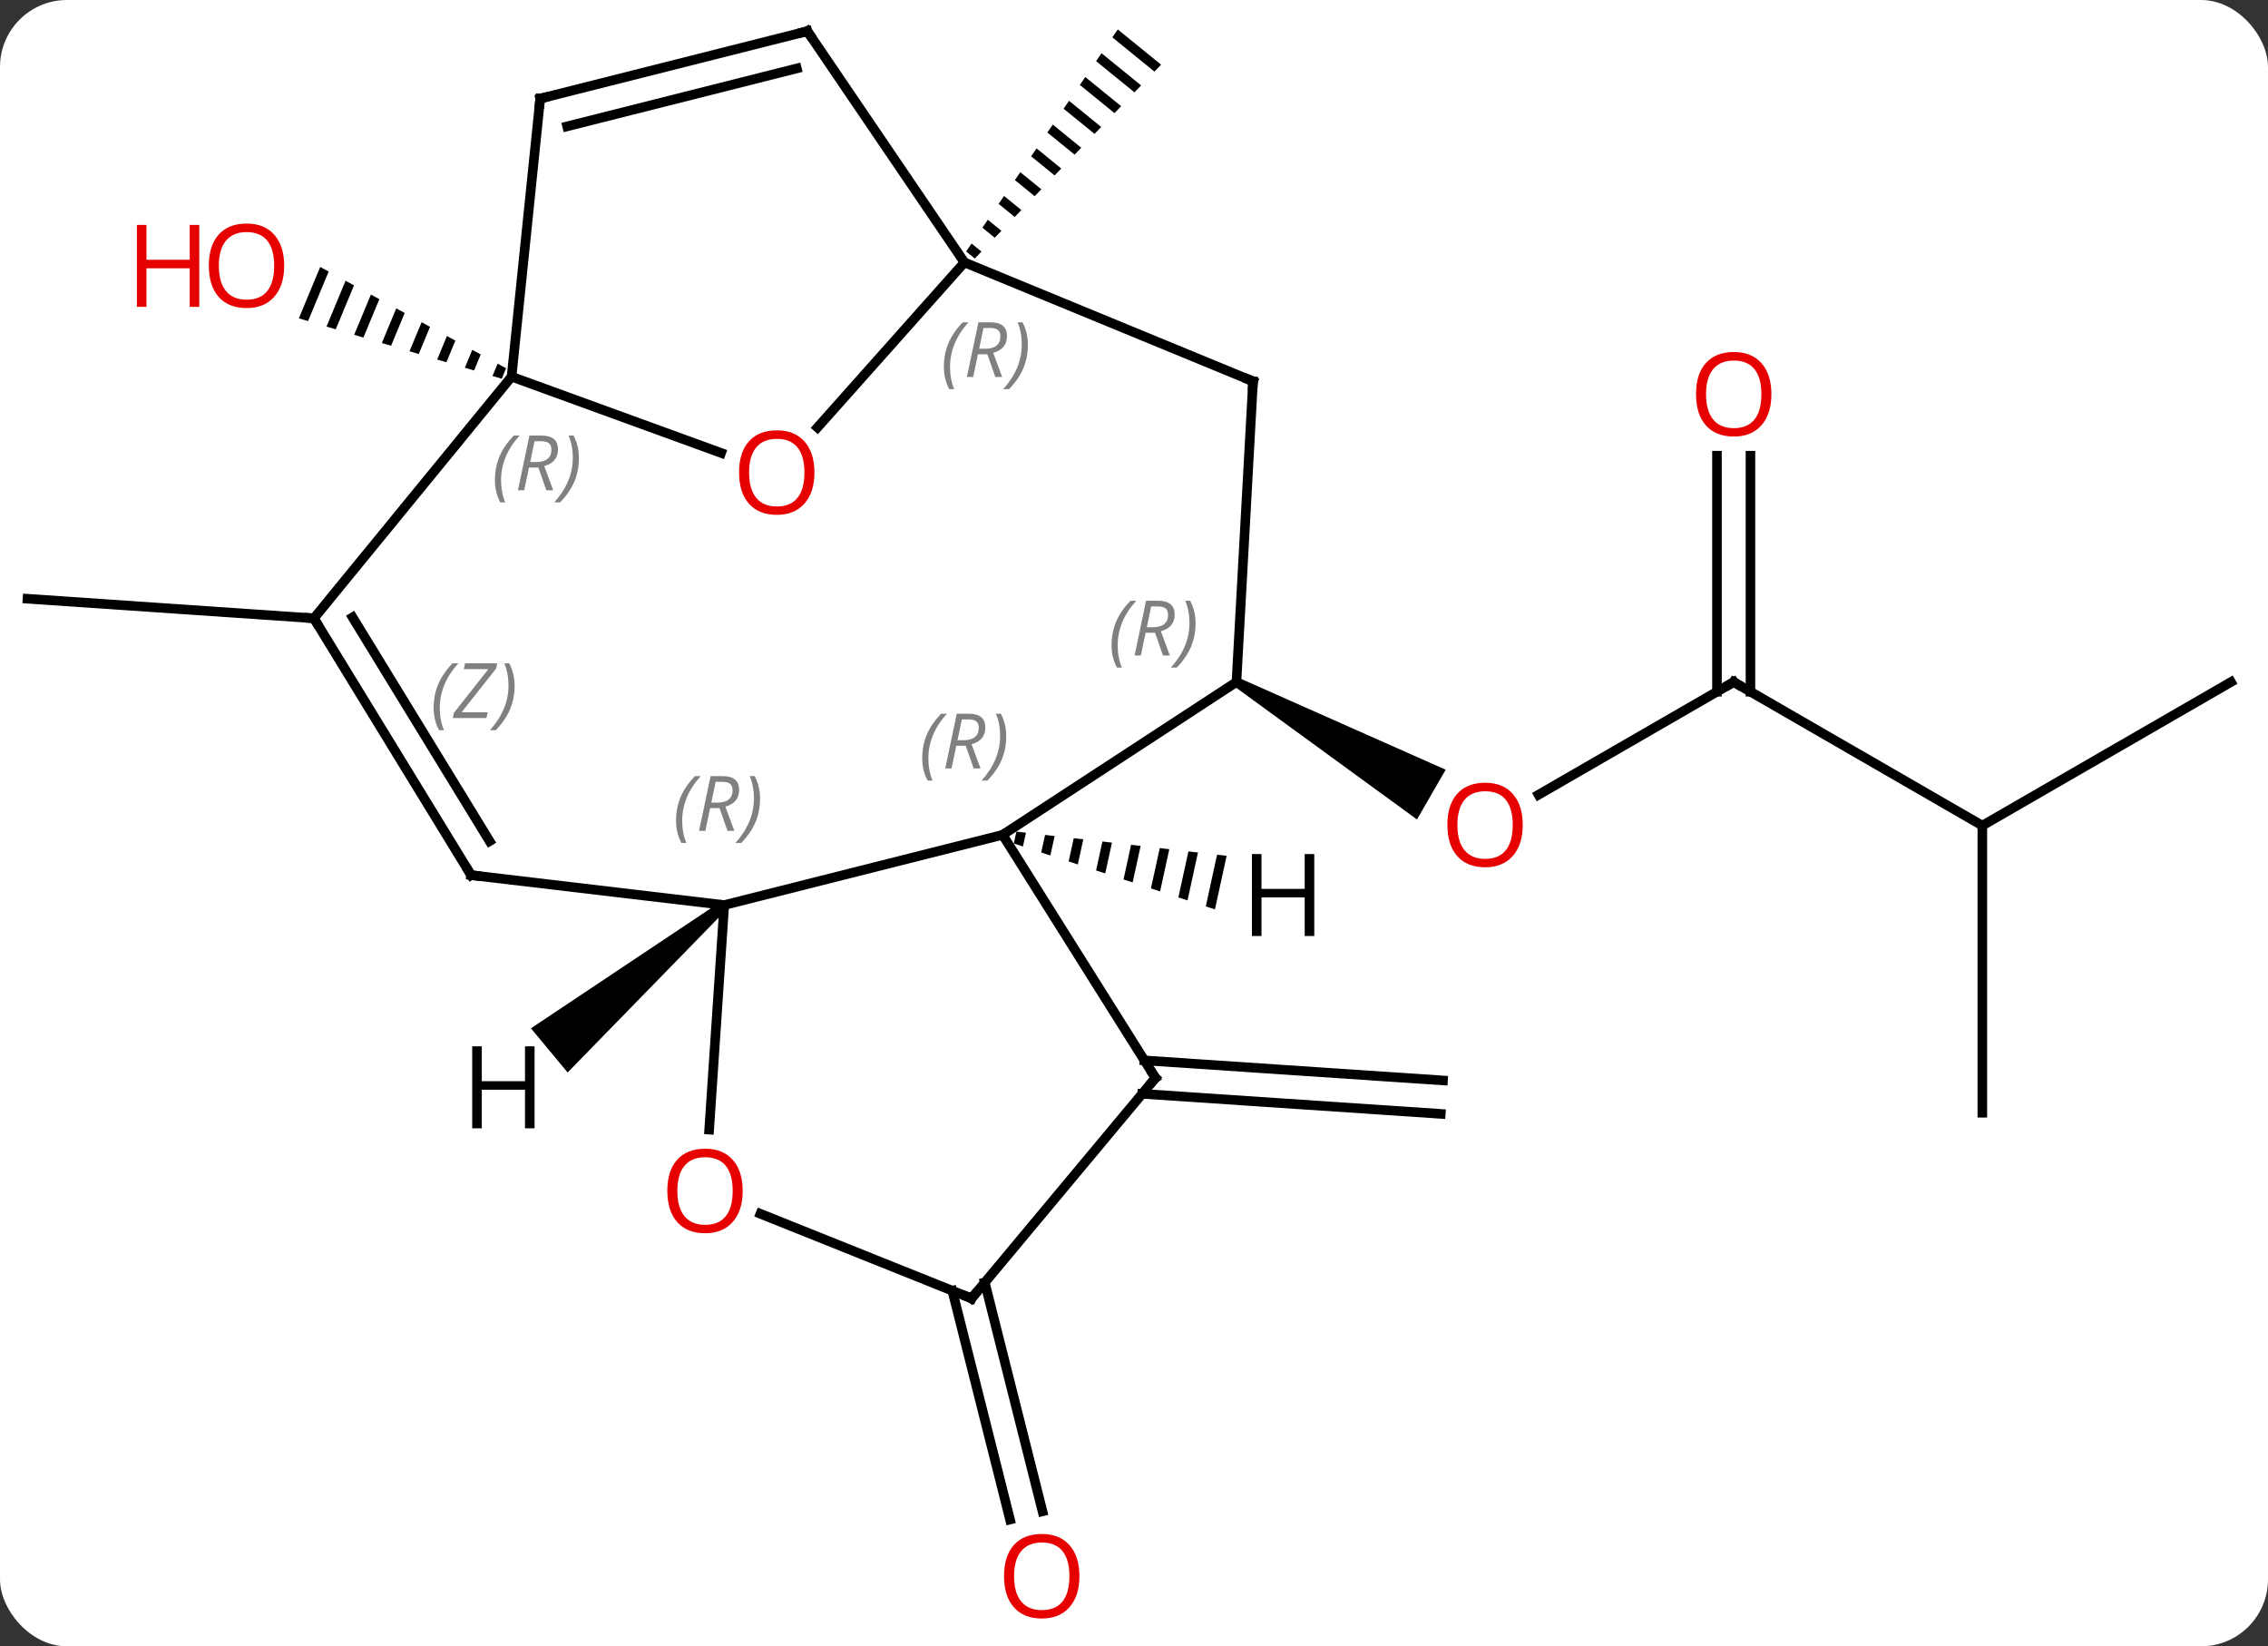<svg width="237" viewBox="0 0 237 172" style="fill-opacity:1; color-rendering:auto; color-interpolation:auto; text-rendering:auto; stroke:black; stroke-linecap:square; stroke-miterlimit:10; shape-rendering:auto; stroke-opacity:1; fill:black; stroke-dasharray:none; font-weight:normal; stroke-width:1; font-family:'Open Sans'; font-style:normal; stroke-linejoin:miter; font-size:12; stroke-dashoffset:0; image-rendering:auto;" height="172" class="cas-substance-image" xmlns:xlink="http://www.w3.org/1999/xlink" xmlns="http://www.w3.org/2000/svg"><rect x="0" y="0" width="237" height="172" fill="#333333" stroke="none"/><svg class="cas-substance-single-component"><rect y="0" x="0" width="237" stroke="none" ry="7" rx="7" height="172" fill="white" class="cas-substance-group"/><svg y="0" x="0" width="237" viewBox="0 0 237 172" style="fill:black;" height="172" class="cas-substance-single-component-image"><svg><g><g transform="translate(118,84)" style="text-rendering:geometricPrecision; color-rendering:optimizeQuality; color-interpolation:linearRGB; stroke-linecap:butt; image-rendering:optimizeQuality;"><line y2="-12.744" y1="-0.97" x2="63.168" x1="42.773" style="fill:none;"/><path style="stroke:none;" d="M10.955 -12.311 L11.455 -13.177 L33.071 -3.583 L30.071 1.613 Z"/><line y2="2.256" y1="-12.744" x2="89.148" x1="63.168" style="fill:none;"/><line y2="-36.392" y1="-11.734" x2="64.918" x1="64.918" style="fill:none;"/><line y2="-36.392" y1="-11.734" x2="61.418" x1="61.418" style="fill:none;"/><line y2="32.256" y1="2.256" x2="89.148" x1="89.148" style="fill:none;"/><line y2="-12.744" y1="2.256" x2="115.128" x1="89.148" style="fill:none;"/><line y2="26.786" y1="28.881" x2="1.588" x1="32.79" style="fill:none;"/><line y2="30.278" y1="32.373" x2="1.353" x1="32.556" style="fill:none;"/><line y2="49.99" y1="73.898" x2="-15.093" x1="-9.062" style="fill:none;"/><line y2="50.846" y1="74.754" x2="-18.487" x1="-12.456" style="fill:none;"/><line y2="-19.401" y1="-21.447" x2="-85.197" x1="-115.128" style="fill:none;"/><path style="stroke:none;" d="M-1.196 -80.925 L-1.762 -80.097 L-1.762 -80.097 L2.634 -76.522 L2.634 -76.522 L3.329 -77.246 L3.329 -77.246 L-1.196 -80.925 ZM-2.894 -78.44 L-3.46 -77.611 L-3.46 -77.611 L0.548 -74.352 L0.548 -74.352 L1.244 -75.076 L1.244 -75.076 L-2.894 -78.44 ZM-4.592 -75.954 L-5.157 -75.126 L-5.157 -75.126 L-1.537 -72.182 L-1.537 -72.182 L-0.842 -72.906 L-0.842 -72.906 L-4.592 -75.954 ZM-6.289 -73.469 L-6.855 -72.64 L-6.855 -72.64 L-3.623 -70.012 L-3.623 -70.012 L-2.928 -70.736 L-2.928 -70.736 L-6.289 -73.469 ZM-7.987 -70.983 L-8.553 -70.155 L-5.708 -67.842 L-5.708 -67.842 L-5.013 -68.565 L-5.013 -68.565 L-7.987 -70.983 ZM-9.685 -68.498 L-10.251 -67.669 L-10.251 -67.669 L-7.794 -65.672 L-7.794 -65.672 L-7.099 -66.395 L-7.099 -66.395 L-9.685 -68.498 ZM-11.383 -66.012 L-11.948 -65.184 L-11.948 -65.184 L-9.88 -63.502 L-9.88 -63.502 L-9.184 -64.225 L-9.184 -64.225 L-11.383 -66.012 ZM-13.08 -63.527 L-13.646 -62.699 L-13.646 -62.699 L-11.965 -61.332 L-11.965 -61.332 L-11.27 -62.055 L-11.27 -62.055 L-13.08 -63.527 ZM-14.778 -61.041 L-15.344 -60.213 L-15.344 -60.213 L-14.051 -59.162 L-14.051 -59.162 L-13.355 -59.885 L-13.355 -59.885 L-14.778 -61.041 ZM-16.476 -58.556 L-17.042 -57.728 L-17.042 -57.728 L-16.136 -56.992 L-16.136 -56.992 L-15.441 -57.715 L-15.441 -57.715 L-16.476 -58.556 Z"/><path style="stroke:none;" d="M-84.538 -56.112 L-86.772 -50.742 L-86.772 -50.742 L-85.809 -50.455 L-85.809 -50.455 L-83.655 -55.631 L-84.538 -56.112 ZM-81.889 -54.669 L-83.881 -49.881 L-83.881 -49.881 L-82.917 -49.594 L-82.917 -49.594 L-81.007 -54.187 L-81.889 -54.669 ZM-79.241 -53.225 L-80.99 -49.021 L-80.99 -49.021 L-80.026 -48.734 L-80.026 -48.734 L-78.358 -52.744 L-79.241 -53.225 ZM-76.593 -51.781 L-78.099 -48.161 L-78.099 -48.161 L-77.135 -47.874 L-77.135 -47.874 L-75.71 -51.3 L-75.71 -51.3 L-76.593 -51.781 ZM-73.944 -50.337 L-75.207 -47.3 L-75.207 -47.3 L-74.244 -47.014 L-73.061 -49.856 L-73.061 -49.856 L-73.944 -50.337 ZM-71.296 -48.894 L-72.316 -46.44 L-72.316 -46.44 L-71.352 -46.154 L-70.413 -48.413 L-71.296 -48.894 ZM-68.647 -47.45 L-69.425 -45.58 L-68.461 -45.293 L-68.461 -45.293 L-67.764 -46.969 L-67.764 -46.969 L-68.647 -47.45 ZM-65.999 -46.006 L-66.534 -44.72 L-65.57 -44.433 L-65.116 -45.525 L-65.999 -46.006 Z"/><line y2="10.557" y1="3.219" x2="-42.318" x1="-13.227" style="fill:none;"/><line y2="-12.744" y1="3.219" x2="11.205" x1="-13.227" style="fill:none;"/><line y2="28.617" y1="3.219" x2="2.739" x1="-13.227" style="fill:none;"/><line y2="7.431" y1="10.557" x2="-68.769" x1="-42.318" style="fill:none;"/><line y2="34.019" y1="10.557" x2="-43.893" x1="-42.318" style="fill:none;"/><line y2="-44.16" y1="-12.744" x2="12.939" x1="11.205" style="fill:none;"/><line y2="51.651" y1="28.617" x2="-16.479" x1="2.739" style="fill:none;"/><line y2="-19.401" y1="7.431" x2="-85.197" x1="-68.769" style="fill:none;"/><line y2="-19.505" y1="3.88" x2="-81.157" x1="-66.839" style="fill:none;"/></g><g transform="translate(118,84)" style="stroke-linecap:butt; font-size:8.4px; fill:gray; text-rendering:geometricPrecision; image-rendering:optimizeQuality; color-rendering:optimizeQuality; font-family:'Open Sans'; font-style:italic; stroke:gray; color-interpolation:linearRGB;"><path style="stroke:none;" d="M-72.684 -10.043 Q-72.684 -11.371 -72.215 -12.496 Q-71.746 -13.621 -70.715 -14.699 L-70.106 -14.699 Q-71.074 -13.636 -71.559 -12.464 Q-72.043 -11.293 -72.043 -10.058 Q-72.043 -8.73 -71.606 -7.714 L-72.121 -7.714 Q-72.684 -8.746 -72.684 -10.043 ZM-67.171 -8.98 L-70.686 -8.98 L-70.577 -9.511 L-66.967 -14.089 L-69.53 -14.089 L-69.405 -14.699 L-66.046 -14.699 L-66.155 -14.152 L-69.764 -9.589 L-67.03 -9.589 L-67.171 -8.98 ZM-64.225 -12.355 Q-64.225 -11.027 -64.702 -9.894 Q-65.178 -8.761 -66.194 -7.714 L-66.803 -7.714 Q-64.866 -9.871 -64.866 -12.355 Q-64.866 -13.683 -65.303 -14.699 L-64.788 -14.699 Q-64.225 -13.636 -64.225 -12.355 Z"/><line y2="51.651" y1="42.813" x2="-16.479" x1="-38.534" style="fill:none; stroke:black;"/><line y2="-56.583" y1="-44.16" x2="-17.22" x1="12.939" style="fill:none; stroke:black;"/><line y2="-44.646" y1="-19.401" x2="-64.542" x1="-85.197" style="fill:none; stroke:black;"/><line y2="-39.34" y1="-56.583" x2="-32.576" x1="-17.22" style="fill:none; stroke:black;"/><line y2="-80.742" y1="-56.583" x2="-33.633" x1="-17.22" style="fill:none; stroke:black;"/><line y2="-36.68" y1="-44.646" x2="-42.648" x1="-64.542" style="fill:none; stroke:black;"/><line y2="-73.698" y1="-44.646" x2="-61.551" x1="-64.542" style="fill:none; stroke:black;"/><line y2="-73.698" y1="-80.742" x2="-61.551" x1="-33.633" style="fill:none; stroke:black;"/><line y2="-70.799" y1="-76.854" x2="-58.735" x1="-34.736" style="fill:none; stroke:black;"/><path style="fill:black; stroke:none;" d="M-11.789 2.884 L-12.06 4.125 L-12.06 4.125 L-11.105 4.438 L-10.791 2.998 L-10.791 2.998 L-11.789 2.884 ZM-8.793 3.228 L-9.194 5.063 L-8.238 5.376 L-8.238 5.376 L-7.795 3.343 L-7.795 3.343 L-8.793 3.228 ZM-5.798 3.572 L-6.328 6.002 L-6.328 6.002 L-5.372 6.315 L-5.372 6.315 L-4.799 3.687 L-5.798 3.572 ZM-2.802 3.917 L-3.461 6.941 L-3.461 6.941 L-2.506 7.253 L-2.506 7.253 L-1.803 4.032 L-1.803 4.032 L-2.802 3.917 ZM0.194 4.261 L-0.595 7.879 L-0.595 7.879 L0.36 8.192 L0.36 8.192 L1.193 4.376 L1.193 4.376 L0.194 4.261 ZM3.19 4.605 L2.271 8.818 L2.271 8.818 L3.227 9.131 L3.227 9.131 L4.189 4.72 L4.189 4.72 L3.19 4.605 ZM6.186 4.95 L5.138 9.756 L5.138 9.756 L6.093 10.069 L6.093 10.069 L7.185 5.065 L7.185 5.065 L6.186 4.95 ZM9.182 5.294 L8.004 10.695 L8.004 10.695 L8.959 11.008 L8.959 11.008 L10.18 5.409 L9.182 5.294 Z"/><path style="fill:black; stroke:none;" d="M-42.637 10.172 L-41.999 10.942 L-58.684 28.049 L-62.517 23.433 Z"/></g><g transform="translate(118,84)" style="fill:rgb(230,0,0); text-rendering:geometricPrecision; color-rendering:optimizeQuality; image-rendering:optimizeQuality; font-family:'Open Sans'; stroke:rgb(230,0,0); color-interpolation:linearRGB;"><path style="stroke:none;" d="M41.123 2.186 Q41.123 4.248 40.083 5.428 Q39.044 6.608 37.201 6.608 Q35.31 6.608 34.279 5.444 Q33.248 4.279 33.248 2.17 Q33.248 0.076 34.279 -1.072 Q35.31 -2.221 37.201 -2.221 Q39.06 -2.221 40.091 -1.049 Q41.123 0.123 41.123 2.186 ZM34.294 2.186 Q34.294 3.92 35.037 4.826 Q35.779 5.733 37.201 5.733 Q38.623 5.733 39.349 4.834 Q40.076 3.936 40.076 2.186 Q40.076 0.451 39.349 -0.439 Q38.623 -1.33 37.201 -1.33 Q35.779 -1.33 35.037 -0.431 Q34.294 0.467 34.294 2.186 Z"/></g><g transform="translate(118,84)" style="stroke-linecap:butt; text-rendering:geometricPrecision; color-rendering:optimizeQuality; image-rendering:optimizeQuality; font-family:'Open Sans'; color-interpolation:linearRGB; stroke-miterlimit:5;"><path style="fill:none;" d="M62.735 -12.494 L63.168 -12.744 L63.601 -12.494"/><path style="fill:rgb(230,0,0); stroke:none;" d="M67.106 -42.814 Q67.106 -40.752 66.066 -39.572 Q65.027 -38.392 63.184 -38.392 Q61.293 -38.392 60.262 -39.556 Q59.23 -40.721 59.23 -42.83 Q59.23 -44.924 60.262 -46.072 Q61.293 -47.221 63.184 -47.221 Q65.043 -47.221 66.074 -46.049 Q67.106 -44.877 67.106 -42.814 ZM60.277 -42.814 Q60.277 -41.08 61.02 -40.174 Q61.762 -39.267 63.184 -39.267 Q64.606 -39.267 65.332 -40.166 Q66.059 -41.064 66.059 -42.814 Q66.059 -44.549 65.332 -45.439 Q64.606 -46.33 63.184 -46.33 Q61.762 -46.33 61.02 -45.431 Q60.277 -44.533 60.277 -42.814 Z"/><path style="fill:rgb(230,0,0); stroke:none;" d="M-5.204 80.672 Q-5.204 82.734 -6.243 83.914 Q-7.282 85.094 -9.125 85.094 Q-11.016 85.094 -12.047 83.93 Q-13.079 82.765 -13.079 80.656 Q-13.079 78.562 -12.047 77.414 Q-11.016 76.265 -9.125 76.265 Q-7.266 76.265 -6.235 77.437 Q-5.204 78.609 -5.204 80.672 ZM-12.032 80.672 Q-12.032 82.406 -11.289 83.312 Q-10.547 84.219 -9.125 84.219 Q-7.704 84.219 -6.977 83.32 Q-6.25 82.422 -6.25 80.672 Q-6.25 78.937 -6.977 78.047 Q-7.704 77.156 -9.125 77.156 Q-10.547 77.156 -11.289 78.055 Q-12.032 78.953 -12.032 80.672 Z"/><path style="fill:rgb(230,0,0); stroke:none;" d="M-88.303 -56.236 Q-88.303 -54.174 -89.343 -52.994 Q-90.382 -51.814 -92.225 -51.814 Q-94.116 -51.814 -95.147 -52.978 Q-96.178 -54.143 -96.178 -56.252 Q-96.178 -58.346 -95.147 -59.494 Q-94.116 -60.643 -92.225 -60.643 Q-90.366 -60.643 -89.335 -59.471 Q-88.303 -58.299 -88.303 -56.236 ZM-95.132 -56.236 Q-95.132 -54.502 -94.389 -53.596 Q-93.647 -52.689 -92.225 -52.689 Q-90.803 -52.689 -90.077 -53.588 Q-89.35 -54.486 -89.35 -56.236 Q-89.35 -57.971 -90.077 -58.861 Q-90.803 -59.752 -92.225 -59.752 Q-93.647 -59.752 -94.389 -58.853 Q-95.132 -57.955 -95.132 -56.236 Z"/><path style="fill:rgb(230,0,0); stroke:none;" d="M-97.178 -51.939 L-98.178 -51.939 L-98.178 -55.971 L-102.694 -55.971 L-102.694 -51.939 L-103.694 -51.939 L-103.694 -60.502 L-102.694 -60.502 L-102.694 -56.861 L-98.178 -56.861 L-98.178 -60.502 L-97.178 -60.502 L-97.178 -51.939 Z"/></g><g transform="translate(118,84)" style="stroke-linecap:butt; font-size:8.4px; fill:gray; text-rendering:geometricPrecision; image-rendering:optimizeQuality; color-rendering:optimizeQuality; font-family:'Open Sans'; font-style:italic; stroke:gray; color-interpolation:linearRGB; stroke-miterlimit:5;"><path style="stroke:none;" d="M-21.628 -4.777 Q-21.628 -6.105 -21.16 -7.23 Q-20.691 -8.355 -19.66 -9.433 L-19.05 -9.433 Q-20.019 -8.37 -20.503 -7.198 Q-20.988 -6.027 -20.988 -4.792 Q-20.988 -3.464 -20.55 -2.448 L-21.066 -2.448 Q-21.628 -3.48 -21.628 -4.777 ZM-18.068 -6.089 L-18.568 -3.714 L-19.225 -3.714 L-18.021 -9.433 L-16.771 -9.433 Q-15.037 -9.433 -15.037 -7.995 Q-15.037 -6.636 -16.475 -6.245 L-15.537 -3.714 L-16.256 -3.714 L-17.084 -6.089 L-18.068 -6.089 ZM-17.49 -8.839 Q-17.881 -6.917 -17.943 -6.667 L-17.287 -6.667 Q-16.537 -6.667 -16.131 -6.995 Q-15.725 -7.323 -15.725 -7.948 Q-15.725 -8.417 -15.982 -8.628 Q-16.24 -8.839 -16.834 -8.839 L-17.49 -8.839 ZM-12.851 -7.089 Q-12.851 -5.761 -13.328 -4.628 Q-13.804 -3.495 -14.82 -2.448 L-15.429 -2.448 Q-13.492 -4.605 -13.492 -7.089 Q-13.492 -8.417 -13.929 -9.433 L-13.414 -9.433 Q-12.851 -8.37 -12.851 -7.089 Z"/><path style="stroke:none;" d="M-47.353 1.742 Q-47.353 0.414 -46.885 -0.711 Q-46.416 -1.836 -45.385 -2.914 L-44.775 -2.914 Q-45.744 -1.852 -46.228 -0.68 Q-46.713 0.492 -46.713 1.726 Q-46.713 3.054 -46.275 4.07 L-46.791 4.07 Q-47.353 3.039 -47.353 1.742 ZM-43.793 0.429 L-44.293 2.804 L-44.95 2.804 L-43.746 -2.914 L-42.496 -2.914 Q-40.762 -2.914 -40.762 -1.477 Q-40.762 -0.117 -42.2 0.273 L-41.262 2.804 L-41.981 2.804 L-42.809 0.429 L-43.793 0.429 ZM-43.215 -2.321 Q-43.606 -0.399 -43.668 -0.149 L-43.012 -0.149 Q-42.262 -0.149 -41.856 -0.477 Q-41.45 -0.805 -41.45 -1.43 Q-41.45 -1.899 -41.708 -2.11 Q-41.965 -2.321 -42.559 -2.321 L-43.215 -2.321 ZM-38.576 -0.571 Q-38.576 0.758 -39.053 1.89 Q-39.529 3.023 -40.545 4.07 L-41.154 4.07 Q-39.217 1.914 -39.217 -0.571 Q-39.217 -1.899 -39.654 -2.914 L-39.139 -2.914 Q-38.576 -1.852 -38.576 -0.571 Z"/><path style="stroke:none;" d="M-1.844 -16.58 Q-1.844 -17.908 -1.375 -19.033 Q-0.906 -20.158 0.125 -21.236 L0.734 -21.236 Q-0.234 -20.174 -0.719 -19.002 Q-1.203 -17.83 -1.203 -16.596 Q-1.203 -15.267 -0.766 -14.252 L-1.281 -14.252 Q-1.844 -15.283 -1.844 -16.58 ZM1.716 -17.892 L1.216 -15.517 L0.56 -15.517 L1.763 -21.236 L3.013 -21.236 Q4.747 -21.236 4.747 -19.799 Q4.747 -18.439 3.31 -18.049 L4.247 -15.517 L3.529 -15.517 L2.7 -17.892 L1.716 -17.892 ZM2.294 -20.642 Q1.904 -18.721 1.841 -18.471 L2.497 -18.471 Q3.247 -18.471 3.654 -18.799 Q4.06 -19.127 4.06 -19.752 Q4.06 -20.221 3.802 -20.431 Q3.544 -20.642 2.95 -20.642 L2.294 -20.642 ZM6.933 -18.892 Q6.933 -17.564 6.457 -16.431 Q5.98 -15.299 4.965 -14.252 L4.355 -14.252 Q6.293 -16.408 6.293 -18.892 Q6.293 -20.221 5.855 -21.236 L6.371 -21.236 Q6.933 -20.174 6.933 -18.892 Z"/><path style="fill:none; stroke:black;" d="M2.473 28.194 L2.739 28.617 L2.419 29.001"/><path style="fill:none; stroke:black;" d="M-68.272 7.49 L-68.769 7.431 L-69.03 7.005"/></g><g transform="translate(118,84)" style="stroke-linecap:butt; fill:rgb(230,0,0); text-rendering:geometricPrecision; color-rendering:optimizeQuality; image-rendering:optimizeQuality; font-family:'Open Sans'; stroke:rgb(230,0,0); color-interpolation:linearRGB; stroke-miterlimit:5;"><path style="stroke:none;" d="M-40.391 40.421 Q-40.391 42.483 -41.43 43.663 Q-42.469 44.843 -44.312 44.843 Q-46.203 44.843 -47.234 43.678 Q-48.266 42.514 -48.266 40.405 Q-48.266 38.311 -47.234 37.163 Q-46.203 36.014 -44.312 36.014 Q-42.453 36.014 -41.422 37.186 Q-40.391 38.358 -40.391 40.421 ZM-47.219 40.421 Q-47.219 42.155 -46.476 43.061 Q-45.734 43.968 -44.312 43.968 Q-42.891 43.968 -42.164 43.069 Q-41.437 42.171 -41.437 40.421 Q-41.437 38.686 -42.164 37.796 Q-42.891 36.905 -44.312 36.905 Q-45.734 36.905 -46.476 37.803 Q-47.219 38.702 -47.219 40.421 Z"/><path style="fill:none; stroke:black;" d="M12.911 -43.661 L12.939 -44.16 L12.477 -44.35"/><path style="fill:none; stroke:black;" d="M-16.159 51.267 L-16.479 51.651 L-16.943 51.465"/><path style="fill:none; stroke:black;" d="M-84.936 -18.975 L-85.197 -19.401 L-85.696 -19.435"/></g><g transform="translate(118,84)" style="stroke-linecap:butt; font-size:8.4px; fill:gray; text-rendering:geometricPrecision; image-rendering:optimizeQuality; color-rendering:optimizeQuality; font-family:'Open Sans'; font-style:italic; stroke:gray; color-interpolation:linearRGB; stroke-miterlimit:5;"><path style="stroke:none;" d="M-19.366 -45.674 Q-19.366 -47.002 -18.897 -48.127 Q-18.428 -49.252 -17.397 -50.33 L-16.788 -50.33 Q-17.756 -49.267 -18.241 -48.096 Q-18.725 -46.924 -18.725 -45.689 Q-18.725 -44.361 -18.288 -43.346 L-18.803 -43.346 Q-19.366 -44.377 -19.366 -45.674 ZM-15.806 -46.986 L-16.305 -44.611 L-16.962 -44.611 L-15.759 -50.33 L-14.509 -50.33 Q-12.774 -50.33 -12.774 -48.892 Q-12.774 -47.533 -14.212 -47.142 L-13.274 -44.611 L-13.993 -44.611 L-14.821 -46.986 L-15.806 -46.986 ZM-15.227 -49.736 Q-15.618 -47.814 -15.681 -47.564 L-15.024 -47.564 Q-14.274 -47.564 -13.868 -47.892 Q-13.462 -48.221 -13.462 -48.846 Q-13.462 -49.314 -13.72 -49.525 Q-13.977 -49.736 -14.571 -49.736 L-15.227 -49.736 ZM-10.588 -47.986 Q-10.588 -46.658 -11.065 -45.525 Q-11.541 -44.392 -12.557 -43.346 L-13.166 -43.346 Q-11.229 -45.502 -11.229 -47.986 Q-11.229 -49.314 -11.666 -50.33 L-11.151 -50.33 Q-10.588 -49.267 -10.588 -47.986 Z"/><path style="stroke:none;" d="M-66.282 -33.839 Q-66.282 -35.167 -65.813 -36.292 Q-65.345 -37.417 -64.313 -38.495 L-63.704 -38.495 Q-64.673 -37.433 -65.157 -36.261 Q-65.641 -35.089 -65.641 -33.855 Q-65.641 -32.526 -65.204 -31.511 L-65.72 -31.511 Q-66.282 -32.542 -66.282 -33.839 ZM-62.722 -35.151 L-63.222 -32.776 L-63.878 -32.776 L-62.675 -38.495 L-61.425 -38.495 Q-59.691 -38.495 -59.691 -37.058 Q-59.691 -35.698 -61.128 -35.308 L-60.191 -32.776 L-60.91 -32.776 L-61.738 -35.151 L-62.722 -35.151 ZM-62.144 -37.901 Q-62.535 -35.98 -62.597 -35.73 L-61.941 -35.73 Q-61.191 -35.73 -60.785 -36.058 Q-60.378 -36.386 -60.378 -37.011 Q-60.378 -37.48 -60.636 -37.691 Q-60.894 -37.901 -61.488 -37.901 L-62.144 -37.901 ZM-57.505 -36.151 Q-57.505 -34.823 -57.981 -33.691 Q-58.458 -32.558 -59.474 -31.511 L-60.083 -31.511 Q-58.145 -33.667 -58.145 -36.151 Q-58.145 -37.48 -58.583 -38.495 L-58.067 -38.495 Q-57.505 -37.433 -57.505 -36.151 Z"/></g><g transform="translate(118,84)" style="stroke-linecap:butt; fill:rgb(230,0,0); text-rendering:geometricPrecision; color-rendering:optimizeQuality; image-rendering:optimizeQuality; font-family:'Open Sans'; stroke:rgb(230,0,0); color-interpolation:linearRGB; stroke-miterlimit:5;"><path style="stroke:none;" d="M-32.894 -34.633 Q-32.894 -32.571 -33.933 -31.391 Q-34.972 -30.211 -36.815 -30.211 Q-38.706 -30.211 -39.737 -31.375 Q-40.769 -32.54 -40.769 -34.649 Q-40.769 -36.743 -39.737 -37.891 Q-38.706 -39.04 -36.815 -39.04 Q-34.956 -39.04 -33.925 -37.868 Q-32.894 -36.696 -32.894 -34.633 ZM-39.722 -34.633 Q-39.722 -32.899 -38.979 -31.993 Q-38.237 -31.086 -36.815 -31.086 Q-35.394 -31.086 -34.667 -31.985 Q-33.94 -32.883 -33.94 -34.633 Q-33.94 -36.368 -34.667 -37.258 Q-35.394 -38.149 -36.815 -38.149 Q-38.237 -38.149 -38.979 -37.251 Q-39.722 -36.352 -39.722 -34.633 Z"/><path style="fill:none; stroke:black;" d="M-33.352 -80.328 L-33.633 -80.742 L-34.118 -80.62"/><path style="fill:none; stroke:black;" d="M-61.602 -73.201 L-61.551 -73.698 L-61.066 -73.82"/><path style="fill:black; stroke:none;" d="M19.338 13.789 L18.338 13.789 L18.338 9.758 L13.822 9.758 L13.822 13.789 L12.822 13.789 L12.822 5.227 L13.822 5.227 L13.822 8.867 L18.338 8.867 L18.338 5.227 L19.338 5.227 L19.338 13.789 Z"/><path style="fill:black; stroke:none;" d="M-62.139 33.88 L-63.139 33.88 L-63.139 29.849 L-67.655 29.849 L-67.655 33.88 L-68.655 33.88 L-68.655 25.318 L-67.655 25.318 L-67.655 28.958 L-63.139 28.958 L-63.139 25.318 L-62.139 25.318 L-62.139 33.88 Z"/></g></g></svg></svg></svg></svg>